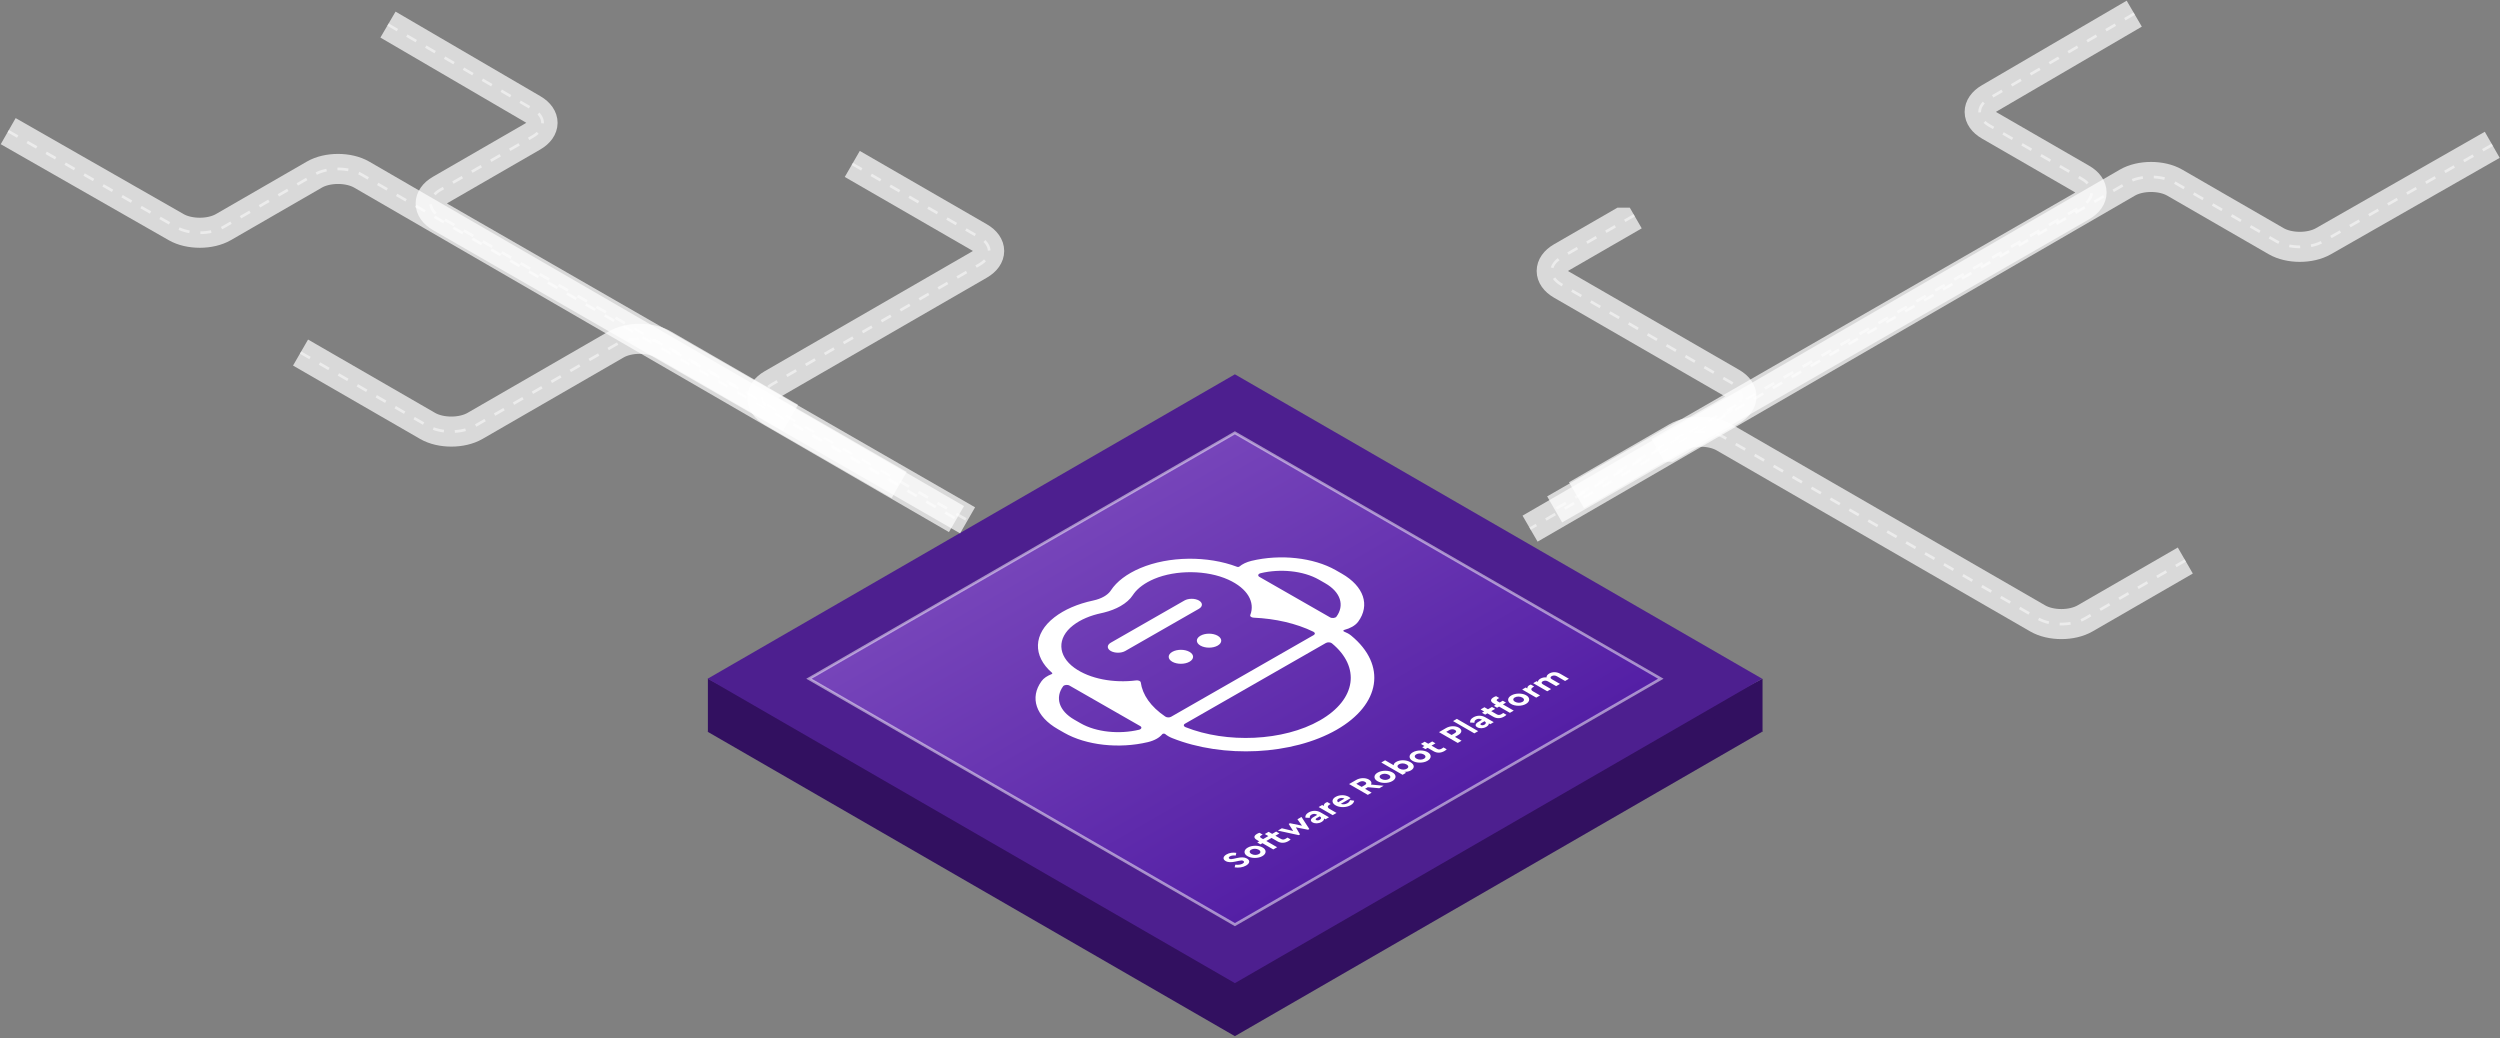 <svg width="915" height="380" viewBox="0 0 915 380" fill="none" xmlns="http://www.w3.org/2000/svg">
<rect x="0" y="0" width="915" height="380" fill="#808080" stroke="none"/>
<g clip-path="url(#clip0)">
<path d="M644.944 267.825L451.972 156.413L259 267.825L451.972 379.238L644.944 267.825Z" fill="#321060"/>
<path d="M645.087 267.912V248.412L621.087 260.912L645.087 267.912Z" fill="#321060"/>
<path d="M259.087 267.912V248.412L283.087 260.912L259.087 267.912Z" fill="#321060"/>
<path d="M644.944 248.412L451.972 137L259 248.412L451.972 359.825L644.944 248.412Z" fill="#4D1F8F"/>
<path d="M607.856 248.413L451.972 158.413L296.087 248.413L451.972 338.413L607.856 248.413Z" fill="url(#paint0_linear)" fill-opacity="0.8"/>
<path d="M607.856 248.413L451.972 158.413L296.087 248.413L451.972 338.413L607.856 248.413Z" stroke="white" stroke-opacity="0.5"/>
<path fill-rule="evenodd" clip-rule="evenodd" d="M489.14 225.69C492.122 221.62 490.789 216.769 485.017 213.462L482.749 212.163C476.976 208.856 468.491 208.084 461.386 209.792C460.451 210.019 460.213 210.718 460.926 211.127L486.809 225.953C487.538 226.371 488.743 226.226 489.14 225.69ZM480.719 231.222C474.375 228.133 466.715 226.416 458.88 226.071C457.976 226.026 457.421 225.581 457.612 225.072C459.388 220.457 456.708 215.397 449.555 212.154C441.768 208.62 430.429 208.502 422.436 211.881C419.019 213.338 416.536 215.193 415.022 217.227L414.633 217.786C413.634 219.339 412.08 220.702 410.113 221.829C408.378 222.822 406.328 223.621 404.047 224.189L403.056 224.418C399.123 225.254 395.507 226.743 392.747 228.887C386.832 233.457 387.054 239.961 393.223 244.422C398.901 248.528 407.718 250.054 415.775 249.037C416.663 248.928 417.44 249.246 417.519 249.764C418.138 254.242 421.119 258.639 426.512 262.273C427.067 262.646 428.018 262.682 428.621 262.337L480.83 232.43C481.416 232.094 481.353 231.531 480.719 231.222ZM433.902 266.143C448.921 272.13 469.712 271.321 483.113 263.645C496.515 255.968 497.942 244.068 487.475 235.455C486.951 235.029 485.905 234.974 485.27 235.337L433.696 264.88C433.062 265.244 433.173 265.852 433.902 266.143ZM416.869 267.088C417.805 266.861 418.043 266.161 417.329 265.752L391.431 250.917C390.701 250.5 389.496 250.645 389.1 251.181C386.134 255.26 387.466 260.111 393.239 263.418L395.523 264.726C401.279 268.024 409.764 268.796 416.869 267.088ZM453.631 207.348C454.709 206.439 456.232 205.713 458.056 205.268C468.666 202.733 480.735 204.068 488.839 208.656L491.107 209.955C499.179 214.579 501.526 221.483 497.085 227.552C496.562 228.251 495.817 228.878 494.913 229.396C494.072 229.878 493.089 230.259 492.026 230.541C491.582 230.65 491.535 231.004 491.931 231.158C492.93 231.549 493.818 232.04 494.532 232.63C507.584 243.359 505.348 257.849 489.203 267.097C473.059 276.345 447.763 277.626 429.033 270.149C428.002 269.741 427.146 269.232 426.464 268.66C426.194 268.432 425.576 268.46 425.386 268.714C424.878 269.332 424.212 269.895 423.387 270.367C422.483 270.885 421.405 271.303 420.184 271.603C409.574 274.138 397.521 272.793 389.464 268.178L387.196 266.879C379.124 262.255 376.777 255.351 381.217 249.282C381.979 248.228 383.263 247.365 384.849 246.748C385.151 246.63 385.246 246.411 385.04 246.239C377.919 240.089 378.141 231.949 385.896 225.944C389.528 223.119 394.444 220.993 400.09 219.794C401.597 219.476 402.945 218.976 404.055 218.34C404.98 217.81 405.74 217.186 406.289 216.493L406.592 216.069C408.702 212.844 412.413 210.028 417.329 207.938C427.812 203.496 442.022 203.369 452.759 207.448C453.06 207.566 453.425 207.52 453.631 207.348ZM406.545 238.263C405.086 237.427 405.086 236.064 406.545 235.228L433.506 219.785C434.965 218.949 437.344 218.949 438.803 219.785C440.262 220.62 440.262 221.983 438.803 222.819L411.842 238.263C410.383 239.098 408.004 239.098 406.545 238.263ZM439.358 236.291C437.613 235.292 437.613 233.675 439.358 232.676C441.102 231.676 443.925 231.676 445.67 232.676C447.414 233.675 447.414 235.292 445.67 236.291C443.925 237.291 441.102 237.291 439.358 236.291ZM429.049 238.581C427.305 239.58 427.305 241.197 429.049 242.196C430.794 243.196 433.617 243.196 435.361 242.196C437.106 241.197 437.106 239.58 435.361 238.581C433.617 237.581 430.794 237.581 429.049 238.581Z" fill="white"/>
<path d="M451.882 317.454C453.337 317.682 454.886 317.472 456.049 316.8C457.421 316.008 457.65 314.952 456.392 314.226C455.468 313.692 454.356 313.674 452.693 314.046L451.57 314.298C450.729 314.484 450.344 314.514 449.98 314.304C449.554 314.058 449.679 313.71 450.167 313.428C450.687 313.128 451.383 313.026 452.267 313.128L452.485 312.15C451.269 311.94 449.97 312.102 448.92 312.708C447.621 313.458 447.413 314.466 448.588 315.144C449.502 315.672 450.708 315.66 452.225 315.324L453.296 315.09C454.252 314.886 454.615 314.844 455.021 315.078C455.488 315.348 455.416 315.726 454.802 316.08C454.054 316.512 453.181 316.572 452.121 316.476L451.882 317.454ZM456.596 313.365C458.03 314.229 460.556 314.223 462.031 313.335C463.569 312.483 463.611 311.007 462.114 310.179C460.68 309.315 458.155 309.345 456.669 310.227C455.131 311.079 455.1 312.537 456.596 313.365ZM460.691 311.013C461.491 311.475 461.512 312.147 460.753 312.585C459.974 313.035 458.83 313.011 458.03 312.549C457.209 312.075 457.168 311.415 457.947 310.965C458.706 310.527 459.89 310.551 460.691 311.013ZM461.568 306.703C460.986 306.367 461.069 306.067 461.703 305.701C461.828 305.629 461.973 305.557 462.15 305.479L460.975 304.801C460.664 304.897 460.362 305.023 460.092 305.179C458.855 305.893 458.751 306.697 460.04 307.441L460.882 307.927L460.154 308.347L461.339 309.031L462.067 308.611L466.026 310.897L467.429 310.087L463.47 307.801L464.602 307.147L463.418 306.463L462.285 307.117L461.568 306.703ZM471.206 306.55C470.873 306.778 470.665 306.91 470.582 306.958C469.917 307.342 469.408 307.384 468.826 307.048L466.799 305.878L468.254 305.038L467.069 304.354L465.615 305.194L464.316 304.444L462.913 305.254L464.212 306.004L463.401 306.472L464.586 307.156L465.396 306.688L467.548 307.93C468.836 308.674 470.239 308.608 471.538 307.858C471.85 307.678 472.131 307.468 472.38 307.228L471.206 306.55ZM474.864 299.854L476.537 302.2L472.131 301.3L471.663 301.57L473.305 304.138L469.158 303.148L467.683 304L475.342 305.662L475.799 305.398L474.292 302.812L478.761 303.688L479.218 303.424L476.34 299.002L474.864 299.854ZM483.364 297.359C481.94 296.537 480.298 296.585 478.957 297.359C478.053 297.881 477.658 298.517 477.773 299.267L479.363 299.345C479.331 298.799 479.487 298.457 480.017 298.151C480.641 297.791 481.306 297.791 481.878 298.121L482.106 298.253L480.818 298.997C479.622 299.687 479.446 300.449 480.371 300.983C481.275 301.505 482.595 301.475 483.686 300.845C484.341 300.467 484.642 300.017 484.631 299.579L485.13 299.867L486.419 299.123L483.364 297.359ZM483.093 298.823C483.686 299.165 483.644 299.681 483.031 300.035C482.584 300.293 482.075 300.335 481.732 300.137C481.389 299.939 481.472 299.687 481.929 299.423L483.031 298.787L483.093 298.823ZM485.784 293.549C485.608 293.603 485.441 293.675 485.265 293.777C484.693 294.107 484.444 294.539 484.527 294.983L483.914 294.629L482.625 295.373L487.769 298.343L489.172 297.533L486.605 296.051C485.722 295.541 485.805 294.965 486.647 294.479L487.021 294.263L485.784 293.549ZM494.326 292.134C494.129 291.948 493.9 291.78 493.65 291.636C492.31 290.862 490.263 290.832 488.839 291.654C487.322 292.494 487.322 293.922 488.839 294.762C490.294 295.638 492.788 295.626 494.347 294.69C495.105 294.252 495.531 293.706 495.635 293.058L494.097 292.842C493.993 293.298 493.692 293.676 493.183 293.97C492.435 294.402 491.541 294.498 490.72 294.216L494.326 292.134ZM489.733 293.646C489.255 293.19 489.327 292.68 489.92 292.338C490.533 291.984 491.427 291.936 492.071 292.296L489.733 293.646ZM506.408 287.582L501.773 287.15C502.147 286.502 501.898 285.83 501.025 285.326C499.705 284.564 497.772 284.648 496.338 285.476L493.761 286.964L500.62 290.924L502.023 290.114L499.601 288.716L500.63 288.122L504.829 288.494L506.408 287.582ZM496.4 286.868L497.575 286.19C498.209 285.824 499.009 285.818 499.591 286.154C500.183 286.496 500.194 286.946 499.539 287.324L498.365 288.002L496.4 286.868ZM504.153 285.908C505.587 286.772 508.112 286.766 509.588 285.878C511.126 285.026 511.168 283.55 509.671 282.722C508.237 281.858 505.712 281.888 504.226 282.77C502.688 283.622 502.657 285.08 504.153 285.908ZM508.248 283.556C509.048 284.018 509.069 284.69 508.31 285.128C507.531 285.578 506.387 285.554 505.587 285.092C504.766 284.618 504.725 283.958 505.504 283.508C506.263 283.07 507.447 283.094 508.248 283.556ZM516.212 278.957C514.664 278.063 512.461 278.015 511.026 278.843C510.372 279.221 510.07 279.635 510.102 280.085L506.953 278.267L505.55 279.077L513.344 283.577L514.633 282.833L513.999 282.467C514.851 282.539 515.703 282.359 516.41 281.951C517.844 281.123 517.761 279.851 516.212 278.957ZM514.778 279.773C515.641 280.271 515.63 280.925 514.872 281.363C514.165 281.771 513.084 281.831 512.159 281.297C511.245 280.769 511.317 280.139 512.035 279.725C512.783 279.293 513.936 279.287 514.778 279.773ZM517.011 278.484C518.446 279.348 520.971 279.342 522.447 278.454C523.985 277.602 524.026 276.126 522.53 275.298C521.096 274.434 518.57 274.464 517.084 275.346C515.546 276.198 515.515 277.656 517.011 278.484ZM521.106 276.132C521.906 276.594 521.927 277.266 521.168 277.704C520.389 278.154 519.246 278.13 518.446 277.668C517.625 277.194 517.583 276.534 518.362 276.084C519.121 275.646 520.306 275.67 521.106 276.132ZM528.333 273.568C528 273.796 527.792 273.928 527.709 273.976C527.044 274.36 526.535 274.402 525.953 274.066L523.927 272.896L525.381 272.056L524.197 271.372L522.742 272.212L521.443 271.462L520.04 272.272L521.339 273.022L520.528 273.49L521.713 274.174L522.524 273.706L524.675 274.948C525.963 275.692 527.366 275.626 528.665 274.876C528.977 274.696 529.258 274.486 529.507 274.246L528.333 273.568ZM533.532 271.922L534.935 271.112L532.514 269.714L533.688 269.036C535.122 268.208 535.247 267.08 533.937 266.324C532.617 265.562 530.685 265.646 529.25 266.474L526.673 267.962L533.532 271.922ZM531.287 269.006L529.313 267.866L530.487 267.188C531.121 266.822 531.921 266.816 532.503 267.152C533.096 267.494 533.116 267.95 532.462 268.328L531.287 269.006ZM539.609 268.413L541.012 267.603L533.218 263.103L531.815 263.913L539.609 268.413ZM543.657 262.548C542.234 261.726 540.592 261.774 539.251 262.548C538.347 263.07 537.952 263.706 538.066 264.456L539.656 264.534C539.625 263.988 539.781 263.646 540.311 263.34C540.934 262.98 541.6 262.98 542.171 263.31L542.4 263.442L541.111 264.186C539.916 264.876 539.739 265.638 540.664 266.172C541.568 266.694 542.888 266.664 543.979 266.034C544.634 265.656 544.936 265.206 544.925 264.768L545.424 265.056L546.713 264.312L543.657 262.548ZM543.387 264.012C543.979 264.354 543.938 264.87 543.325 265.224C542.878 265.482 542.369 265.524 542.026 265.326C541.683 265.128 541.766 264.876 542.223 264.612L543.325 263.976L543.387 264.012ZM550.193 260.947C549.861 261.175 549.653 261.307 549.57 261.355C548.905 261.739 548.395 261.781 547.813 261.445L545.787 260.275L547.242 259.435L546.057 258.751L544.602 259.591L543.303 258.841L541.9 259.651L543.199 260.401L542.389 260.869L543.573 261.553L544.384 261.085L546.535 262.327C547.824 263.071 549.227 263.005 550.526 262.255C550.838 262.075 551.118 261.865 551.368 261.625L550.193 260.947ZM548.167 256.704C547.585 256.368 547.668 256.068 548.302 255.702C548.427 255.63 548.572 255.558 548.749 255.48L547.575 254.802C547.263 254.898 546.961 255.024 546.691 255.18C545.454 255.894 545.351 256.698 546.639 257.442L547.481 257.928L546.754 258.348L547.938 259.032L548.666 258.612L552.625 260.898L554.028 260.088L550.069 257.802L551.201 257.148L550.017 256.464L548.884 257.118L548.167 256.704ZM553.07 257.666C554.504 258.53 557.029 258.524 558.505 257.636C560.043 256.784 560.085 255.308 558.588 254.48C557.154 253.616 554.629 253.646 553.143 254.528C551.605 255.38 551.573 256.838 553.07 257.666ZM557.165 255.314C557.965 255.776 557.985 256.448 557.227 256.886C556.447 257.336 555.304 257.312 554.504 256.85C553.683 256.376 553.642 255.716 554.421 255.266C555.18 254.828 556.364 254.852 557.165 255.314ZM560.276 250.541C560.099 250.595 559.933 250.667 559.756 250.769C559.185 251.099 558.935 251.531 559.018 251.975L558.405 251.621L557.117 252.365L562.261 255.335L563.664 254.525L561.097 253.043C560.214 252.533 560.297 251.957 561.139 251.471L561.513 251.255L560.276 250.541ZM571.029 246.589C569.782 245.869 568.223 245.821 567.017 246.517C566.311 246.925 565.989 247.435 566.041 247.933C565.209 247.849 564.45 247.999 563.775 248.389C563.183 248.731 562.871 249.151 562.892 249.559L562.434 249.295L561.146 250.039L566.29 253.009L567.693 252.199L564.7 250.471C564.087 250.117 564.076 249.679 564.648 249.349C565.199 249.031 565.947 249.043 566.56 249.397L569.553 251.125L570.956 250.315L567.932 248.569C567.36 248.239 567.36 247.783 567.911 247.465C568.462 247.147 569.21 247.159 569.823 247.513L572.816 249.241L574.219 248.431L571.029 246.589Z" fill="white"/>
</g>
<path d="M110 129.035L156.517 155.892C161.3 158.653 169.055 158.653 173.838 155.892L225.489 126.071C230.272 123.31 238.026 123.31 242.809 126.071L289.327 152.928" stroke="white" stroke-opacity="0.7" stroke-width="11"/>
<path opacity="0.5" d="M110 129.035L156.517 155.892C161.3 158.653 169.055 158.653 173.838 155.892L225.489 126.071C230.272 123.31 238.026 123.31 242.809 126.071L289.327 152.928" stroke="white" stroke-dasharray="4 4"/>
<path d="M311.933 60L358.451 86.857C363.233 89.618 363.233 94.095 358.451 96.857L282.587 140.656C277.804 143.418 277.804 147.895 282.587 150.656L329.105 177.513" stroke="white" stroke-opacity="0.7" stroke-width="11"/>
<path opacity="0.5" d="M311.933 60L358.451 86.857C363.233 89.618 363.233 94.095 358.451 96.857L282.587 140.656C277.804 143.418 277.804 147.895 282.587 150.656L329.105 177.513" stroke="white" stroke-dasharray="4 4"/>
<path d="M142 9L195.041 39.98C199.777 42.746 199.754 47.201 194.991 49.951L161.21 69.455C156.421 72.22 156.428 76.704 161.225 79.464L354.136 190.444" stroke="white" stroke-opacity="0.7" stroke-width="11"/>
<path opacity="0.5" d="M142 9L195.041 39.98C199.777 42.746 199.754 47.201 194.991 49.951L161.21 69.455C156.421 72.22 156.428 76.704 161.225 79.464L354.136 190.444" stroke="white" stroke-dasharray="4 4"/>
<g clip-path="url(#clip1)">
<path d="M598.125 78.81L571.506 94.178C566.723 96.94 566.723 101.417 571.506 104.178L633.802 140.145C638.585 142.906 638.585 147.383 633.802 150.145L607.184 165.513" stroke="white" stroke-opacity="0.7" stroke-width="11"/>
<path opacity="0.5" d="M598.125 78.81L571.506 94.178C566.723 96.94 566.723 101.417 571.506 104.178L633.802 140.145C638.585 142.906 638.585 147.383 633.802 150.145L607.184 165.513" stroke="white" stroke-dasharray="4 4"/>
</g>
<path d="M799.823 205.151L763.123 226.34C758.34 229.101 750.585 229.101 745.802 226.34L631.021 160.071C626.238 157.31 618.483 157.31 613.7 160.071L577 181.26" stroke="white" stroke-opacity="0.7" stroke-width="11"/>
<path opacity="0.5" d="M799.823 205.151L763.123 226.34C758.34 229.101 750.585 229.101 745.802 226.34L631.021 160.071C626.238 157.31 618.483 157.31 613.7 160.071L577 181.26" stroke="white" stroke-dasharray="4 4"/>
<path d="M781.136 5L728.095 35.98C723.359 38.746 723.381 43.201 728.145 45.951L761.926 65.455C766.715 68.22 766.708 72.704 761.911 75.464L569 186.444" stroke="white" stroke-opacity="0.7" stroke-width="11"/>
<path opacity="0.5" d="M781.136 5L728.095 35.98C723.359 38.746 723.381 43.201 728.145 45.951L761.926 65.455C766.715 68.22 766.708 72.704 761.911 75.464L569 186.444" stroke="white" stroke-dasharray="4 4"/>
<path d="M3 48L64.495 83.144C69.285 85.882 77.006 85.871 81.771 83.119L115.052 63.905C119.84 61.14 127.605 61.144 132.386 63.913L350.073 189.989" stroke="white" stroke-opacity="0.7" stroke-width="11"/>
<path opacity="0.5" d="M3 48L64.495 83.144C69.285 85.882 77.006 85.871 81.771 83.119L115.052 63.905C119.84 61.14 127.605 61.144 132.386 63.913L350.073 189.989" stroke="white" stroke-dasharray="4 4"/>
<path d="M912.162 53L850.347 88.302C845.556 91.037 837.838 91.025 833.074 88.274L795.947 66.839C791.158 64.074 783.392 64.078 778.612 66.848L560 193.488" stroke="white" stroke-opacity="0.7" stroke-width="11"/>
<path opacity="0.5" d="M912.162 53L850.347 88.302C845.556 91.037 837.838 91.025 833.074 88.274L795.947 66.839C791.158 64.074 783.392 64.078 778.612 66.847L560 193.488" stroke="white" stroke-dasharray="4 4"/>
<defs>
<linearGradient id="paint0_linear" x1="296.087" y1="248.413" x2="374.03" y2="383.413" gradientUnits="userSpaceOnUse">
<stop stop-color="#814EC4"/>
<stop offset="1" stop-color="#561FAA"/>
</linearGradient>
<clipPath id="clip0">
<rect width="387" height="243" fill="white" transform="translate(259 137)"/>
</clipPath>
<clipPath id="clip1">
<rect width="151" height="93" fill="white" transform="translate(527 76)"/>
</clipPath>
</defs>
</svg>
